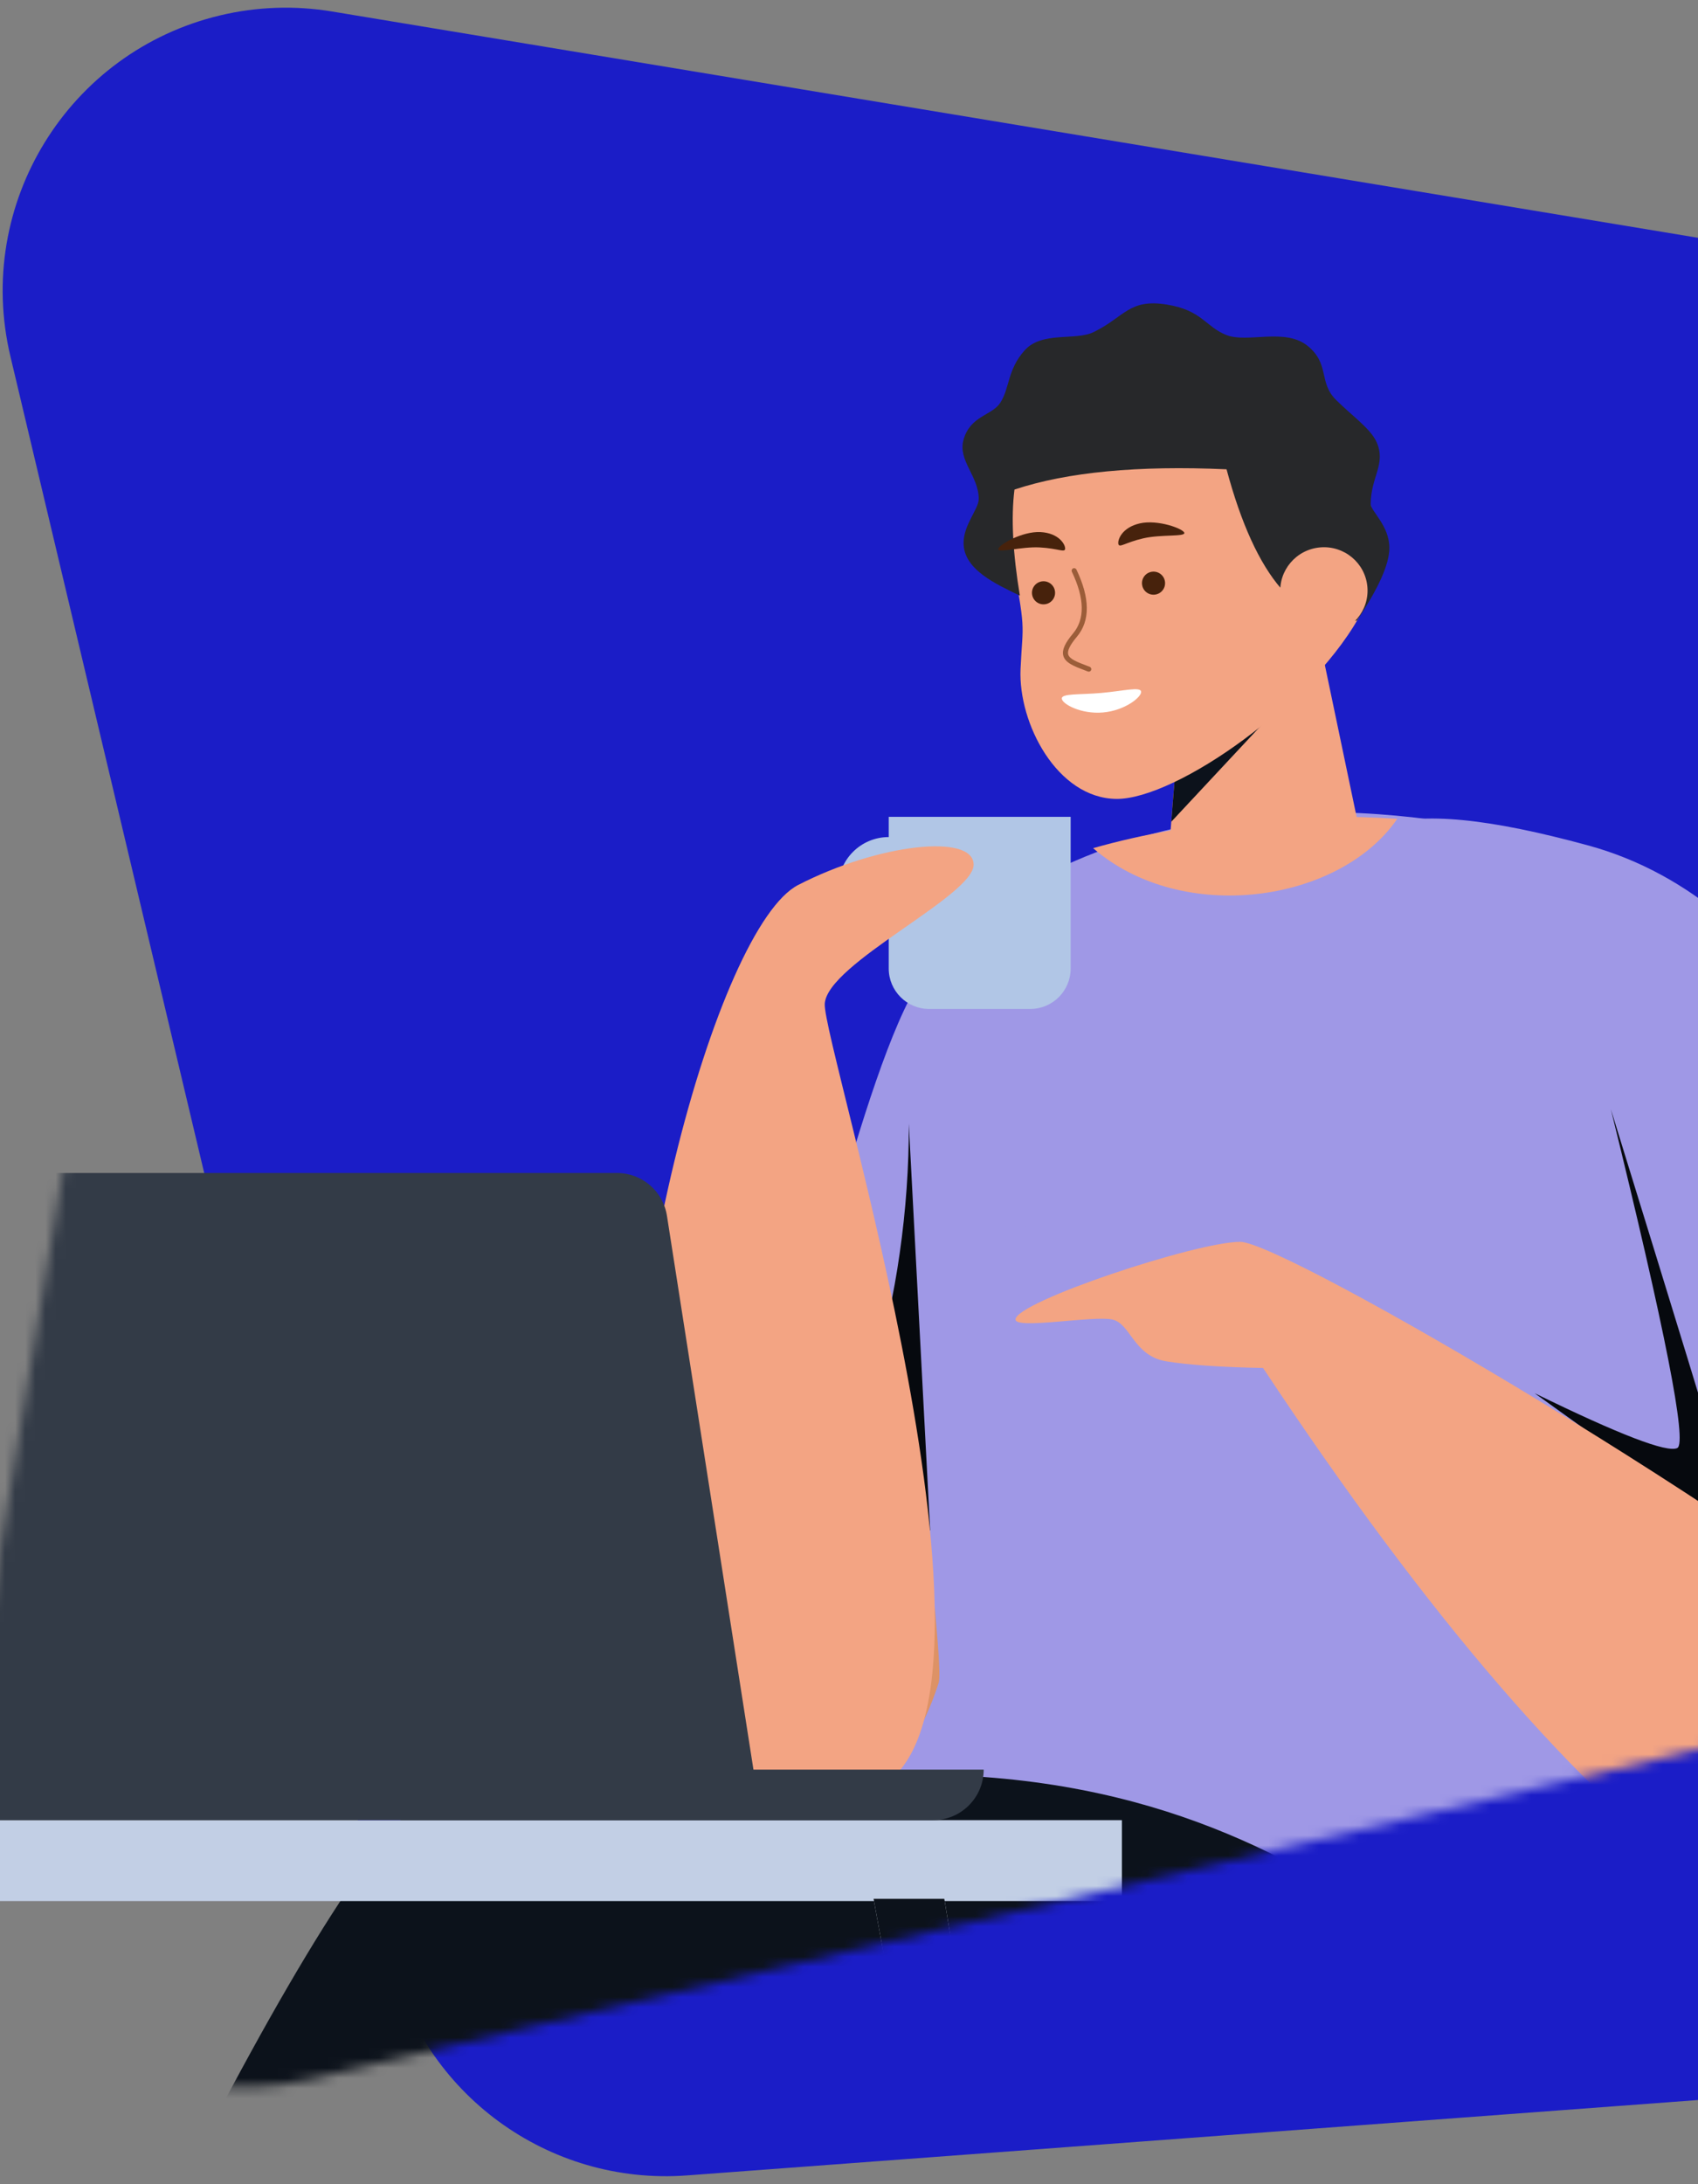 <?xml version="1.0" encoding="UTF-8"?>
<svg width="168px" height="216px" viewBox="0 0 168 216" version="1.1" xmlns="http://www.w3.org/2000/svg" xmlns:xlink="http://www.w3.org/1999/xlink">
    <rect x="0" y="0" width="168" height="216" fill="#808080" stroke="none"/>
    <title>6AE59642-1DE6-4CCE-962B-964B2D08D0EE</title>
    <defs>
        <path d="M59.767,2.786 L184.499,7.663 C198.725,8.219 210.269,19.362 211.328,33.56 L219.609,144.667 C220.632,158.385 211.538,170.813 198.155,173.991 L39.705,211.612 C24.659,215.184 9.566,205.883 5.994,190.837 C5.135,187.218 5.005,183.464 5.613,179.795 L31.049,26.19 C33.355,12.266 45.664,2.235 59.767,2.786 Z" id="path-1"></path>
    </defs>
    <g id="Mobile" stroke="none" stroke-width="1" fill="none" fill-rule="evenodd">
        <g id="Landing---New-2" transform="translate(-192, -1310)">
            <g id="Features" transform="translate(0, 671)">
                <g transform="translate(-103, 40)" id="Eligible-for-Life">
                    <g transform="translate(119, 593)">
                        <g id="eligibility" transform="translate(167, 0)">
                            <mask id="mask-2" fill="white">
                                <use xlink:href="#path-1"></use>
                            </mask>
                            <use id="Rectangle" fill="#1B1DC7" opacity="0.06" transform="translate(110.058, 111.581) rotate(90) translate(-110.058, -111.581) " xlink:href="#path-1"></use>
                            <g id="Mike-10" mask="url(#mask-2)">
                                <g transform="translate(-42, 36)">
                                    <polygon id="Fill-442" fill="#DD9266" points="136.193 87.496 122.443 133.778 143.512 149.778 156.431 97.384"></polygon>
                                    <path d="M125.808,188.521 C137.048,223.087 141.153,233.364 156.004,286.177 L131.456,295.58 C97.69,243.401 86.832,206.64 98.884,185.297 C108.132,172.954 118.746,169.091 125.808,188.521" id="Fill-445" fill="#0C121B"></path>
                                    <path d="M219.197,151.049 C229.353,177.684 224.701,194.679 205.241,202.035 C176.051,213.069 142.426,202.035 111.45,194.085 C101.388,198.532 108.273,218.454 52.139,282.944 L28.431,274.281 C63.764,192.126 86.158,149.354 95.612,145.965 C105.066,142.575 146.261,144.27 219.197,151.049" id="Fill-449" fill="#0C121B"></path>
                                    <path d="M143.868,136.428 C144.914,133.146 134.439,69.249 148.755,59.798 C169.039,46.406 191.951,49.907 207.2,54.053 C226.139,59.2 231.085,133.779 224.422,173.043 C196.21,177.896 188.091,144.779 139.827,145.491 C140.642,142.869 142.408,141.012 143.868,136.428" id="Fill-450" fill="#9F98E6"></path>
                                    <path d="M202.828,135.441 C211.894,144.755 216.428,150.868 216.428,153.779 C216.428,156.69 213.019,162.357 206.203,170.779 L227.235,152.215 L202.828,135.441 Z" id="Fill-451" fill="#06090E"></path>
                                    <path d="M156.028,55.968 C150.526,57.528 145.872,61.182 142.065,66.929 C136.354,75.551 129.516,107.342 128.318,108.918 C127.119,110.493 125.801,112.195 125.801,114.357 C125.801,115.799 133.658,118.741 149.371,123.186 L156.028,55.968 Z" id="Fill-452" fill="#9F98E6"></path>
                                    <path d="M143.029,121.347 C136.761,119.477 132.204,117.933 129.357,116.716 C135.527,117.306 141.016,98.089 140.915,81.117 L143.029,121.347 Z" id="Fill-453" fill="#06090E"></path>
                                    <path d="M138.931,60.779 C137.274,60.779 135.931,59.436 135.931,57.779 C135.931,56.122 137.274,54.779 138.931,54.779 L138.931,60.779 Z M138.931,50.779 L138.931,52.779 C136.169,52.779 133.931,55.017 133.931,57.779 C133.931,60.541 136.169,62.779 138.931,62.779 L138.931,65.779 C138.931,67.988 140.722,69.779 142.931,69.779 L152.931,69.779 C155.14,69.779 156.931,67.988 156.931,65.779 L156.931,50.779 L138.931,50.779 Z" id="Fill-454" fill="#B1C6E6"></path>
                                    <path d="M113.533,131.906 C114.56,143 123.613,155.362 138.228,146.629 C152.843,137.895 132.355,73.254 132.601,69.262 C132.847,65.271 147.352,58.601 147.33,55.501 C147.308,52.4 137.903,53.435 129.972,57.516 C122.043,61.596 110.778,101.246 113.533,131.906" id="Fill-455" fill="#F3A483"></path>
                                    <path d="M140.188,207.779 L205.943,207.779 C226.834,192.727 236.324,168.061 234.412,133.779 L229.422,133.779 C223.912,155.02 213.8,167.354 199.086,170.779 C177.016,175.917 160.927,173.749 150.24,181.047 C143.115,185.912 139.764,194.822 140.188,207.779" id="Fill-456" fill="#C2CFE5"></path>
                                    <polygon id="Fill-461" fill="#C2CFE5" points="10 158 162 158 162 150 10 150"></polygon>
                                    <polygon id="Fill-464" fill="#E9EEF7" points="137.431 157.779 144.431 157.779 171.431 321.779 167.431 321.779"></polygon>
                                    <polygon id="Fill-465" fill="#0C121B" points="137.431 157.779 144.431 157.779 145.583 164.779 138.711 164.779"></polygon>
                                    <path d="M125.546,145 L116.987,90.229 C116.608,87.794 114.511,86 112.048,86 L26.001,86 C25.794,86 25.588,86.016 25.383,86.048 C23.2,86.389 21.708,88.435 22.049,90.617 L31.327,150 L126.327,150 L143.327,150 C146.089,150 148.327,147.762 148.327,145 L125.546,145 Z" id="Fill-466" fill="#333B47"></path>
                                    <path d="M241.969,92.977 C244.528,98.675 249.388,100.942 247.749,107.577 C246.111,114.21 220.431,121.874 201.155,125.022 C184.978,120.625 181.541,80.421 181.319,63.2 C181.156,50.543 188.842,48.363 208.081,53.592 C228.979,59.271 237.625,83.304 241.969,92.977" id="Fill-467" fill="#9F98E6"></path>
                                    <path d="M212.643,122.164 L244.808,111.196 C249.87,139.584 247.547,155.111 237.843,157.778 C228.139,160.445 219.739,148.573 212.643,122.164" id="Fill-468" fill="#DD9266"></path>
                                    <path d="M230.027,127.274 C224.607,120.827 221.629,116.628 221.091,114.68 C220.553,112.732 216.982,101.071 210.379,79.697 C215.757,101.529 217.949,112.696 216.953,113.197 C215.958,113.697 211.249,111.89 202.828,107.774 L230.027,127.274 Z" id="Fill-469" fill="#06090E"></path>
                                    <path d="M220.378,156.741 C207.159,147.162 192.356,130.009 175.967,105.283 C171.753,105.2 168.562,104.981 166.392,104.625 C163.136,104.09 162.871,100.879 161.048,100.489 C159.149,100.083 151.475,101.49 151.475,100.489 C151.475,98.753 169.35,92.808 173.702,92.808 C178.055,92.808 225.422,120.508 244.374,136.833 C248.571,153.382 240.207,171.109 220.378,156.741" id="Fill-470" fill="#F3A483"></path>
                                    <path d="M159.151,53.877 C167.955,61.517 183.547,59.289 189.246,50.973 C180.022,50.384 169.365,50.987 159.151,53.877" id="Fill-471" fill="#F3A483"></path>
                                    <polygon id="Fill-472" fill="#F3A483" points="181.314 32.101 185.417 51.707 166.391 57.503 167.798 39.828"></polygon>
                                    <polygon id="Fill-473" fill="#0C121B" points="167.316 45.886 166.887 51.265 178.054 39.304 177.778 38.704"></polygon>
                                    <path d="M186.977,22.322 C186.111,12.414 177.362,5.085 167.438,5.953 C157.829,6.794 149.245,15.405 150.917,24.106 C152.591,32.806 152.189,31.322 151.973,36.165 C151.734,41.524 155.59,48.947 161.457,49.006 C167.325,49.062 181.203,39.441 185.893,30.236 C186.818,27.789 187.22,25.101 186.977,22.322" id="Fill-474" fill="#F3A483"></path>
                                    <path d="M151.906,28.908 C149.561,27.767 146.336,26.335 146.336,23.7 C146.336,21.875 147.835,20.345 147.835,19.339 C147.835,17.065 145.74,15.541 146.336,13.467 C147.017,11.096 149.141,11.105 149.968,9.829 C150.926,8.346 150.648,6.589 152.37,4.657 C154.091,2.724 157.381,3.724 159.191,2.846 C162.274,1.348 162.69,-0.48 166.426,0.115 C169.946,0.677 170.263,2.321 172.355,3.138 C174.448,3.956 178.168,2.375 180.414,4.235 C182.584,6.032 181.436,7.804 183.187,9.548 C184.779,11.132 186.629,12.404 187.211,13.746 C188.15,15.912 186.629,17.142 186.617,19.848 C186.614,20.536 188.465,21.972 188.465,24.18 C188.465,25.788 187.395,28.183 185.256,31.366 C179.533,32.121 175.232,27.136 172.355,16.41 C163.579,16.016 156.584,16.684 151.371,18.414 C151.025,21.184 151.204,24.682 151.906,28.908" id="Fill-475" fill="#27282A"></path>
                                    <path d="M164.114,23.238 C162.337,23.647 161.748,24.213 161.653,23.804 C161.558,23.395 161.994,22.168 163.771,21.759 C165.549,21.351 168.081,22.286 168.176,22.694 C168.27,23.102 165.891,22.83 164.114,23.238" id="Fill-476" fill="#47220C"></path>
                                    <path d="M153.863,24.136 C155.684,24.23 156.362,24.684 156.384,24.265 C156.407,23.847 155.765,22.713 153.943,22.619 C152.122,22.526 149.791,23.886 149.768,24.305 C149.746,24.723 152.041,24.042 153.863,24.136" id="Fill-477" fill="#47220C"></path>
                                    <path d="M160.128,40.459 C157.961,40.648 156.102,39.627 156.056,39.094 C156.009,38.561 157.792,38.717 159.959,38.527 C162.125,38.338 163.855,37.874 163.901,38.407 C163.948,38.94 162.295,40.27 160.128,40.459" id="Fill-478" fill="#FFFFFF"></path>
                                    <path d="M158.725,36.423 C158.696,36.423 158.665,36.417 158.636,36.406 L158.397,36.316 C157.275,35.891 156.388,35.555 156.202,34.839 C156.058,34.286 156.355,33.61 157.164,32.648 C158.351,31.237 158.313,29.183 157.051,26.543 C156.992,26.419 157.044,26.269 157.169,26.21 C157.292,26.152 157.444,26.202 157.502,26.327 C158.856,29.161 158.871,31.396 157.547,32.97 C156.871,33.773 156.589,34.343 156.686,34.712 C156.807,35.179 157.586,35.474 158.574,35.849 L158.814,35.94 C158.943,35.988 159.008,36.133 158.958,36.262 C158.92,36.362 158.826,36.423 158.725,36.423" id="Fill-479" fill="#9B5D39"></path>
                                    <path d="M182.36,32.681 C179.983,32.889 177.889,31.144 177.683,28.785 C177.476,26.424 179.236,24.342 181.612,24.134 C183.988,23.926 186.082,25.671 186.289,28.032 C186.495,30.391 184.736,32.473 182.36,32.681" id="Fill-480" fill="#F3A483"></path>
                                    <path d="M165.03,26.534 C164.401,26.59 163.936,27.143 163.991,27.771 C164.046,28.399 164.6,28.864 165.229,28.808 C165.858,28.754 166.324,28.2 166.268,27.572 C166.214,26.944 165.659,26.479 165.03,26.534" id="Fill-481" fill="#47220C"></path>
                                    <path d="M154.147,27.487 C153.518,27.543 153.052,28.096 153.107,28.724 C153.163,29.352 153.716,29.817 154.345,29.761 C154.975,29.707 155.44,29.153 155.385,28.525 C155.331,27.897 154.776,27.432 154.147,27.487" id="Fill-482" fill="#47220C"></path>
                                </g>
                            </g>
                        </g>
                    </g>
                </g>
            </g>
        </g>
    </g>
</svg>